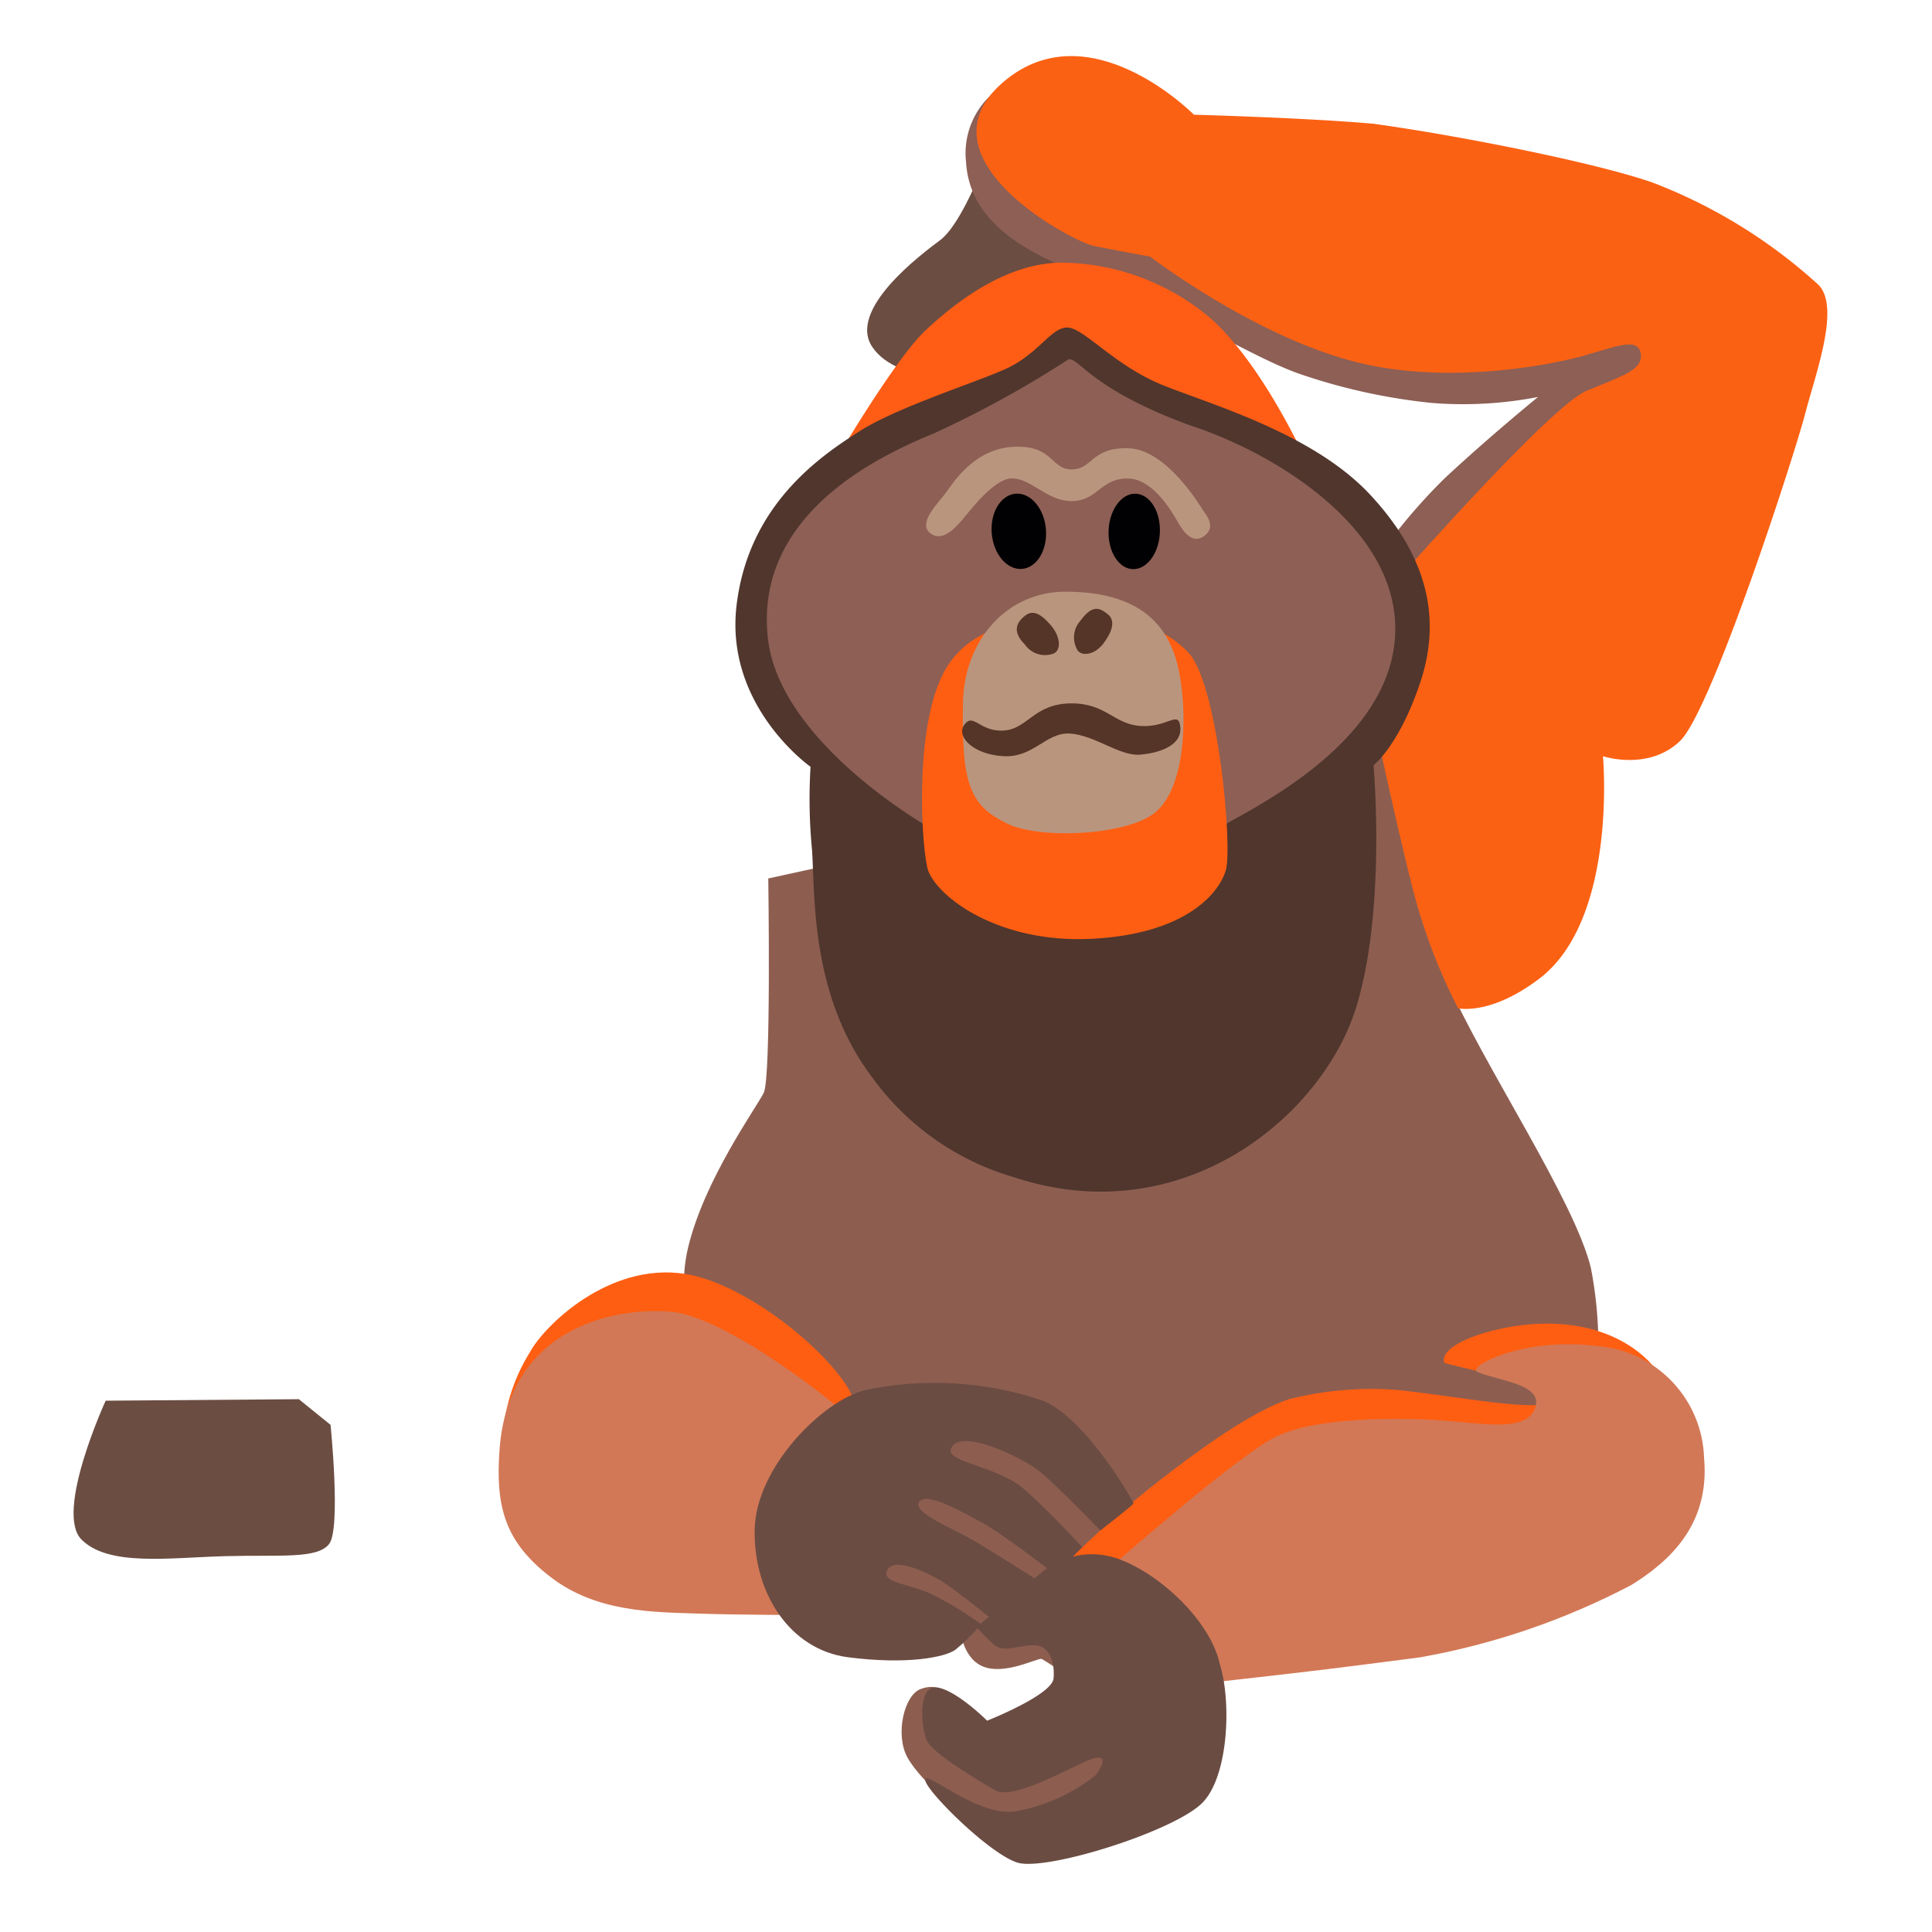 <svg xmlns="http://www.w3.org/2000/svg" width="3em" height="3em" viewBox="0 0 128 128"><path fill="#6B4D42" d="M19.8 92.7L7 92.8s-3.4 7.4-1.6 9.2s5.8 1.2 9.5 1.1s6.1.2 6.9-.8s.1-7.9.1-7.9zm45-80.9s-1.3 3.2-2.5 4.1s-6.2 4.6-4.5 7.1s6.9 2.1 6.9 2.1l11.4-9.5z"/><path fill="#8D5F55" d="M66.6 5.6a5.25 5.25 0 0 0-2.6 5.1c.2 3.6 3.2 5.9 8.4 7.7s10 5 13.5 6.3c2.91 1.02 5.93 1.69 9 2c2.34.18 4.7.05 7-.4c0 0-3.2 2.6-6.2 5.4a37.8 37.8 0 0 0-5.4 6.7l-.8 4.7s12.2-.6 12.3-1.1s11-21.5 11-21.5z"/><path fill="#8D5E50" d="M47 91.2c-.1-.3-2.5-4.1-1.4-8.6s4.5-9.2 5-10.2s.3-14.2.3-14.2l40.7-8.9s1.9 10.3 4.3 15.8s8.4 14.4 9.5 18.9c.63 3.23.66 6.55.1 9.8l-18.2 8.7L77 117.2l-11.3 4.5s-4.4-3.1-5.6-5.3c-.8-1.5-.2-4.1.9-4.5s1.6.1 2.8 1.2c1.5 1.4 3.8 3.8 4.1 3.5s3.5-4.9 3.5-4.9c-.72-.69-1.53-1.3-2.4-1.8c-.4 0-2.5 1.1-3.9.5s-1.5-2.6-1.5-2.6l-11.1-1.1z"/><path fill="#FF5D15" d="M86.8 31.1s-3-6.9-6.7-10.1a15.5 15.5 0 0 0-9.9-3.6c-3.9.1-7.3 3-9 4.6c-2.2 2.2-6.2 9.1-6.2 9.1z"/><linearGradient id="" x1="17.218" x2="56.258" y1="-2275.991" y2="-2213.51" gradientTransform="matrix(1 0 0 -1 0 -2176)" gradientUnits="userSpaceOnUse"><stop offset="0" stop-color="#D47755"/><stop offset=".44" stop-color="#E66D37"/><stop offset=".89" stop-color="#FB6113"/></linearGradient><path fill="url(#)" d="M52.4 35.1a16.87 16.87 0 0 0-7.1 4.8c-3 3.3-5.6 11.2-5.9 12.6c-.5 2.3-4.4 6.5-12.3 15.2c-6.6 7.2-10.9 11.4-14.2 15.4c-2.4 2.9-6.6 7.7-5.9 9.7s4.3 3.4 7.9 3.6s6.2.1 7.3-.8s5.3-5.1 8.2-6.8c6.1-3.7 19-11.7 22-20.7c2.9-8.5 6.6-16.8 6.6-16.8z"/><path fill="#FB6113" d="M79.1 7.6s-7-7.1-12.7-2.1S71 16 72.5 16.3s3.7.7 3.7.7s6.9 5.3 13.7 7c6 1.5 12.7.2 14.9-.4s3.7-1.3 3.9-.2s-1.2 1.5-3.6 2.5s-12.5 12.5-12.5 12.5L91.1 48s1.3 6.1 2.4 10.5a38.4 38.4 0 0 0 3.1 8.3s2.1.5 5.3-1.9c5.3-3.9 4.3-14.8 4.3-14.8s3 1 5.1-1s7.6-19 8.3-21.7s2.4-7.2.8-8.6a34.7 34.7 0 0 0-10.9-6.7C105.8 10.8 96.8 9 91 8.2c-4.5-.4-11.9-.6-11.9-.6"/><radialGradient id="" cx="-1961.549" cy="-483.743" r="24.43" gradientTransform="matrix(.17 -.99 2.42 .41 1601.07 -1740.2)" gradientUnits="userSpaceOnUse"><stop offset=".61" stop-color="#FB6113" stop-opacity="0"/><stop offset="1" stop-color="#D47755"/></radialGradient><path fill="url(#)" d="M120.4 18.9a34.7 34.7 0 0 0-10.9-6.7c-3.7-1.3-12.7-3.1-18.5-3.9c-4.5-.5-12-.7-12-.7S72 .5 66.3 5.5S71 16 72.5 16.3s3.7.7 3.7.7s6.9 5.3 13.7 7c6 1.5 12.7.2 14.9-.4s3.7-1.3 3.9-.2z"/><radialGradient id="" cx="-1999.859" cy="-466.743" r="24.43" gradientTransform="matrix(.17 -.99 2.42 .41 1527.99 -1767.91)" gradientUnits="userSpaceOnUse"><stop offset=".61" stop-color="#FB6113" stop-opacity="0"/><stop offset="1" stop-color="#D47755"/></radialGradient><path fill="url(#)" d="M120.4 18.9a34.7 34.7 0 0 0-10.9-6.7c-3.7-1.3-12.7-3.1-18.5-3.9c-4.5-.5-12-.7-12-.7S72 .5 66.3 5.5S71 16 72.5 16.3s3.7.7 3.7.7s6.9 5.3 13.7 7c6 1.5 12.7.2 14.9-.4s3.7-1.3 3.9-.2z"/><linearGradient id="" x1="95.86" x2="110.93" y1="518.711" y2="525.971" gradientTransform="translate(0 -482)" gradientUnits="userSpaceOnUse"><stop offset=".01" stop-color="#FB6113" stop-opacity="0"/><stop offset=".83" stop-color="#D47755"/></linearGradient><path fill="url(#)" d="M108.8 23.4c.1 1.1-1.2 1.5-3.6 2.5S92.7 38.4 92.7 38.4L91.1 48s1.3 6.1 2.4 10.5a38.4 38.4 0 0 0 3.1 8.3s2.1.5 5.3-1.9c5.3-3.9 4.3-14.8 4.3-14.8s3 1 5.1-1s7.6-19 8.3-21.7s2.4-7.2.8-8.6z"/><path fill="#50362D" d="M53.7 50.8s-5.7-4-4.9-10.7s5.6-9.9 8.1-11.5s7.3-3.1 9.6-4.1s3.1-2.8 4.2-2.8s3.1 2.5 6.3 3.8s10 3.2 13.8 7.3s4.7 8.2 3.3 12.4s-3.1 5.5-3.1 5.5s.9 10-1.3 16.5C87.2 74.3 78.1 81.6 67.2 78a17.64 17.64 0 0 1-9.4-6.6c-4.1-5.4-3.8-12-4-15.1c-.18-1.83-.21-3.67-.1-5.5"/><path fill="#8D5F55" d="M70.8 23.8a69 69 0 0 1-8.9 4.9c-3.4 1.4-12.1 5.3-11 13.8c1 7.3 12.2 13.7 15 14.4s13.3-1 14.8-2s11-5.2 11.7-12.4s-7.7-12.4-13.5-14.3c-6.6-2.4-7.4-4.5-8.1-4.4"/><path fill="#BA957E" d="M61.6 35.3c.7.6 1.5-.1 2.1-.8s2-2.6 3.2-2.8c1.4-.1 2.4 1.5 4.1 1.5s1.9-1.5 3.7-1.5s3.1 2.5 3.4 3s.9 1.4 1.7.8s.1-1.4-.1-1.7s-2.4-4-4.9-4.1s-2.4 1.4-3.8 1.4s-1.2-1.6-3.8-1.5s-4 2.3-4.5 3s-1.9 2-1.1 2.7"/><ellipse cx="75.15" cy="35.21" fill="#010103" rx="2.5" ry="1.7" transform="rotate(-87.599 75.147 35.211)"/><ellipse cx="67.5" cy="35.2" fill="#010103" rx="1.8" ry="2.5" transform="rotate(-5.062 67.499 35.201)"/><path fill="#FE5E12" d="M70.9 41c-1.6 0-6.6-.2-8.5 3.8s-1.3 11.8-.9 12.9c.7 1.8 4.7 4.8 10.8 4.5s8.4-2.9 8.9-4.5c.5-1.4-.5-12.5-2.5-14.5c-3-3.1-7.8-2.2-7.8-2.2"/><path fill="#BA957E" d="M70.6 39.2c-3.9 0-6.7 3.2-6.8 7.3c-.1 5.3.4 6.8 2.8 8c2 1.1 7.6.9 9.7-.5s2.3-5.7 2-8.3s-1.2-6.5-7.7-6.5"/><path fill="#543527" d="M71 46.6c2.3 0 2.8 1.4 4.6 1.5s2.5-1.1 2.6.1s-1.4 1.7-2.7 1.8s-3-1.3-4.6-1.4s-2.4 1.6-4.4 1.5s-3.2-1.3-2.6-2.1s1 .5 2.6.4s2-1.8 4.5-1.8m-3.1-3.9c.42.61 1.2.86 1.9.6c.5-.2.5-1.1-.2-1.9s-1.2-1-1.7-.6s-.9 1 0 1.9m3.7-1.6c-.51.55-.59 1.36-.2 2c.3.4 1.2.3 1.8-.6c.5-.7.7-1.4.2-1.8s-1-.7-1.8.4"/><path fill="#FE5E12" d="M56.7 93.1c-.7-2.7-6.9-8-11.3-8.7c-5.1-.8-9.4 3.5-10.3 5.2c-.89 1.43-1.47 3.03-1.7 4.7c-.2 2 8.5 4.1 8.5 4.1zm13.8 10.6c1.98-2 4.08-3.87 6.3-5.6c2.2-1.7 5.9-4.5 8.6-5.4c2.38-.6 4.85-.81 7.3-.6c4.5.5 9.3 1.5 10.3.7c1.8-1.4-.9 4.4-.9 4.4l-18.9 2.2l-9 5.4zm39.3-12.8c0-.1-2-3.1-7-3.2c-3.3-.1-7.6 1.3-7.1 2.6c1.9.5 4.7 1.1 4.7 1.1z"/><path fill="#D27856" d="M76.5 108.3s-1.9 3.8 4.4 3.1s8.6-1 13.2-1.6c4.89-.87 9.61-2.49 14-4.8c2.4-1.5 5.2-3.9 4.8-8.4c-.12-3.85-3.07-7.02-6.9-7.4c-5.1-.7-8.9 1.4-8.1 1.7c1.4.6 4.4.8 3.8 2.4s-3.4 1-6.3.8s-8.3-.2-10.9 1.1s-11 8.7-11 8.7zM33.1 96c-.3 3.9.4 6.2 3.4 8.5s6.7 2.3 9.6 2.4s7.4.1 7.4.1s2.4-13.3 2.3-13.5s-7.6-6.3-11.4-6.6S33.7 88 33.1 96"/><path fill="#6B4C42" d="M50 101.3c-.1 4.2 2.3 8 6.2 8.5s6.4 0 7.1-.5c.62-.51 1.19-1.08 1.7-1.7c-.99-.71-2.02-1.34-3.1-1.9c-1.6-.8-3.6-.8-3.1-1.7s2.8.3 3.5.7s3.2 2.4 3.2 2.4l.7.4l2.4-2.9s-3-1.9-4.2-2.6s-4-1.8-3.5-2.5s2.9.7 4.2 1.4s4.8 3.4 4.8 3.4l1.8-1.8s-2-2.2-3.8-3.8s-5.2-1.8-4.9-2.7c.5-1.5 4.8.6 5.9 1.5s4 3.9 4 3.9s2.2-1.7 2.2-1.8s-3.1-5.6-6-6.8c-3.8-1.29-7.88-1.53-11.8-.7c-2.8.7-7.2 5.1-7.3 9.2"/><path fill="#6B4C42" d="M79.7 119.4c-1.8 1.9-10.4 4.6-12.3 4s-6.2-4.9-6.1-5.5s3.5 2.5 6 2.1c1.94-.35 3.76-1.17 5.3-2.4c.3-.4 1.2-1.8-.9-.8s-4.8 2.4-5.8 1.8s-4.1-2.4-4.5-3.3s-.6-3.7.7-3.5s3.3 2.2 3.3 2.2s4.3-1.7 4.4-2.8s-.3-2.2-1.3-2.2s-2 .5-2.6 0q-.645-.555-1.2-1.2l4.4-3.7a5.21 5.21 0 0 1 5.3-.7c2.7 1.1 5.8 4.1 6.4 6.8c.8 2.5.6 7.4-1.1 9.2"/></svg>